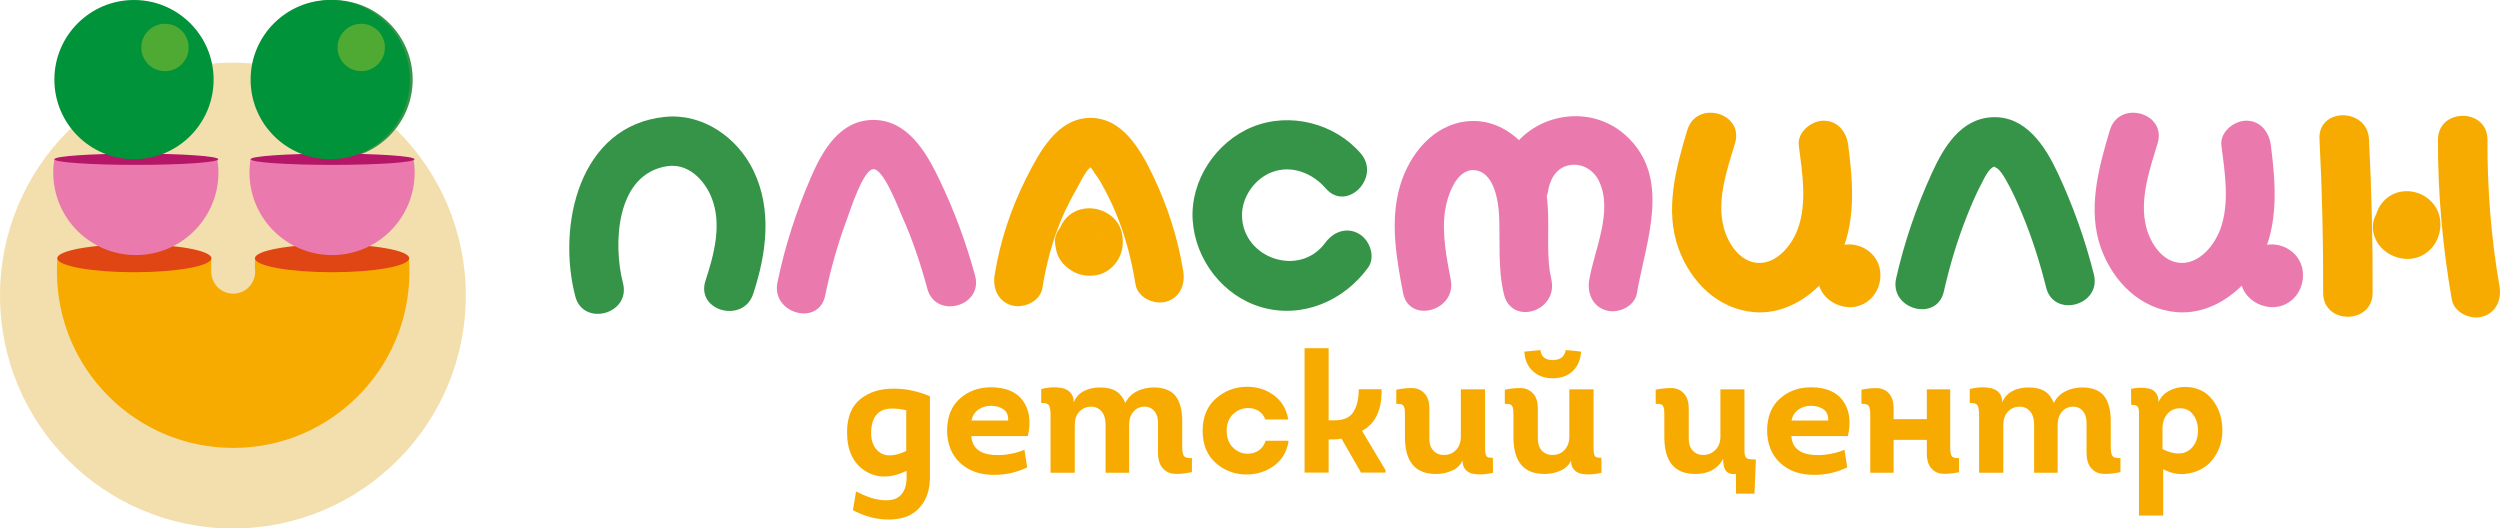 <?xml version="1.0" encoding="UTF-8"?>
<svg id="_Слой_1" data-name="Слой 1" xmlns="http://www.w3.org/2000/svg" viewBox="0 0 570.575 120.614">
  <defs>
    <style>
      .cls-1 {
        fill: #df4613;
      }

      .cls-2 {
        fill: #f7ab00;
      }

      .cls-3 {
        fill: #369449;
      }

      .cls-4 {
        fill: #ea7aad;
      }

      .cls-5 {
        fill: #f3dfad;
      }

      .cls-6 {
        fill: #4faa33;
      }

      .cls-7 {
        fill: #b61667;
      }

      .cls-8 {
        fill: #009339;
      }
    </style>
  </defs>
  <g>
    <path class="cls-3" d="m151.775,26.674c-19.7,1.996-24.652,24.885-20.482,40.947,1.825,7.03,12.722,4.049,10.891-3.002-2.297-8.848-1.667-24.967,10.149-26.699,4.635-.68,8.32,2.998,9.984,6.981,2.56,6.123.667,13.171-1.302,19.159-2.276,6.92,8.626,9.887,10.891,3.002,3.005-9.136,4.384-19.137.071-28.095-3.657-7.596-11.573-13.165-20.202-12.291Z"/>
    <path class="cls-4" d="m214.311,40.81c-2.949-6.136-7.221-13.431-14.981-13.437-7.625-.005-11.584,6.938-14.24,13.067-3.362,7.757-5.947,15.743-7.653,24.026-1.461,7.094,9.423,10.128,10.891,3.002,1.213-5.888,2.823-11.671,4.923-17.307.727-1.951,3.726-11.459,6.073-11.554,2.335-.095,5.714,8.876,6.53,10.695,2.405,5.359,4.265,10.952,5.8,16.617,1.898,7.008,12.797,4.034,10.891-3.002-2.061-7.606-4.819-15.003-8.234-22.106Z"/>
    <path class="cls-3" d="m469.592,39.383c-2.807-5.993-7.232-12.9-14.767-12.635-7.37.259-11.268,6.942-13.978,12.893-3.5,7.687-6.228,15.646-8.092,23.884-1.602,7.078,9.284,10.1,10.891,3.002,1.326-5.86,3.042-11.62,5.258-17.208,1.037-2.614,2.162-5.24,3.492-7.722.505-.943,1.51-3.251,2.817-3.594-.194.08.333.226.513.352.907.635,1.539,1.771,2.079,2.695,1.406,2.405,2.547,5.006,3.623,7.57,2.312,5.513,4.118,11.226,5.569,17.021,1.765,7.046,12.66,4.061,10.891-3.002-2.006-8.01-4.791-15.778-8.295-23.257Z"/>
    <path class="cls-2" d="m263.161,40.114c-2.851-5.948-7.072-13.509-14.721-13.201-7.311.294-11.35,8.045-14.229,13.758-3.512,6.968-5.958,14.389-7.205,22.089-.487,3.007.779,6.077,3.944,6.947,2.693.74,6.456-.916,6.947-3.944.891-5.506,2.31-10.959,4.512-16.095.957-2.23,2.075-4.4,3.279-6.506.558-.975,2.223-4.536,3.244-4.94.118.112.27.302.455.614.525.887,1.228,1.711,1.75,2.626,1.278,2.237,2.442,4.556,3.445,6.93,2.229,5.276,3.667,10.881,4.583,16.524.489,3.013,4.234,4.69,6.947,3.944,3.203-.88,4.435-3.925,3.944-6.947-1.231-7.586-3.575-14.869-6.896-21.798Zm-14.251-1.914c-.351.02-.316-.286,0,0h0Z"/>
    <path class="cls-2" d="m245.036,48.434c-1.434.795-2.449,2.033-3.031,3.439-.76.985-1.36,2.244-1.222,3.474.149,1.326.312,2.4.972,3.586.525.943,1.225,1.674,2.062,2.321,1.936,1.496,4.131,1.956,6.537,1.529,1.971-.349,3.758-1.777,4.785-3.462,1.109-1.819,1.327-3.891.946-5.953-.901-4.881-6.861-7.257-11.049-4.935Zm6.843,5.691c.014.033.028.066.042.1.018.134.036.267.054.401-.028-.17-.06-.337-.096-.501Z"/>
    <path class="cls-2" d="m419.43,59.447c4.255-8.159,3.518-17.44,2.405-26.256-.382-3.025-2.322-5.647-5.647-5.647-2.755,0-6.032,2.6-5.647,5.647.778,6.166,1.956,13.138-.259,19.144-1.325,3.593-4.649,7.762-8.862,7.673-4.253-.09-7.068-4.419-8.026-8.135-1.631-6.327.776-13.17,2.593-19.189,2.105-6.973-8.793-9.954-10.891-3.002-2.598,8.607-5.219,18.28-1.988,27.097,2.773,7.569,8.997,13.827,17.329,14.476,5.968.465,11.653-2.564,15.626-6.978l2.039-2.619c.485-.719.935-1.456,1.328-2.211Z"/>
    <path class="cls-2" d="m428.918,60.903c-1.161-4.366-6.578-6.536-10.417-4.126-.223.14-.433.297-.636.461l-1.888,2.425c-.149.317-.275.644-.373.98-.66,1.145-.88,2.544-.569,4.001.828,3.882,5.255,6.241,8.977,5.224,3.843-1.05,5.905-5.214,4.907-8.966Z"/>
    <path class="cls-4" d="m515.878,59.447c4.255-8.159,3.518-17.44,2.405-26.256-.382-3.025-2.322-5.647-5.647-5.647-2.755,0-6.032,2.6-5.647,5.647.778,6.166,1.956,13.138-.259,19.144-1.325,3.593-4.649,7.762-8.862,7.673-4.253-.09-7.068-4.419-8.026-8.135-1.631-6.327.776-13.17,2.593-19.189,2.105-6.973-8.793-9.954-10.891-3.002-2.598,8.607-5.219,18.28-1.988,27.097,2.773,7.569,8.997,13.827,17.329,14.476,5.968.465,11.653-2.564,15.626-6.978l2.039-2.619c.485-.719.935-1.456,1.328-2.211Z"/>
    <path class="cls-4" d="m525.366,60.903c-1.161-4.366-6.578-6.536-10.417-4.126-.223.14-.433.297-.636.461l-1.888,2.425c-.149.317-.275.644-.373.98-.66,1.145-.88,2.544-.569,4.001.828,3.882,5.255,6.241,8.977,5.224,3.843-1.05,5.905-5.214,4.907-8.966Z"/>
    <path class="cls-2" d="m545.456,44.705c-1.526.958-2.628,2.47-3.129,4.175-.713,1.236-.95,2.747-.615,4.321.894,4.192,5.675,6.74,9.695,5.642,4.15-1.133,6.377-5.631,5.3-9.683-1.253-4.716-7.104-7.059-11.25-4.455Z"/>
    <path class="cls-3" d="m310.192,53.382c-2.86-1.673-5.922-.444-7.726,2.026-5.835,7.989-18.776,3.605-19.004-6.085-.1-4.261,2.831-8.496,6.786-10.016,4.522-1.738,9.313.195,12.327,3.694,4.752,5.516,12.71-2.503,7.986-7.986-5.951-6.908-16.186-9.497-24.661-6.076-8.346,3.369-14.297,12.253-13.695,21.346.6,9.062,6.992,17.366,15.817,19.863,9.254,2.618,18.689-1.499,24.195-9.038,1.8-2.465.417-6.297-2.026-7.726Z"/>
    <path class="cls-4" d="m371.045,30.905c-7.285-6.591-18.269-5.364-24.376,1.087-3.118-2.948-7.173-4.753-11.745-4.314-7.861.754-13.287,7.576-15.388,14.724-2.346,7.983-.85,16.47.68,24.45,1.366,7.131,12.254,4.111,10.891-3.002-.975-5.089-2.044-10.463-1.318-15.663.43-3.077,2.413-9.553,6.59-9.356,4.62.218,5.622,7.134,5.763,10.471.256,6.033-.328,11.902,1.098,17.849,1.722,7.177,12.09,4.036,10.891-3.002-.07-.41-.14-.821-.21-1.231-.034-.199-.084-.391-.144-.578-.935-5.784.03-11.77-.763-17.57.106-.271.191-.553.235-.852.42-2.863,1.873-5.718,5.027-6.239,2.868-.474,5.506,1.173,6.697,3.726,3.213,6.886-1.102,15.626-2.27,22.513-.509,3.003.795,6.081,3.944,6.947,2.711.745,6.434-.921,6.947-3.944,1.99-11.734,8.099-26.382-2.549-36.016Z"/>
    <path class="cls-2" d="m529.375,31.748c.602,11.687.877,23.384.836,35.087-.026,7.268,11.268,7.278,11.294,0,.041-11.703-.233-23.4-.836-35.087-.373-7.232-11.669-7.276-11.294,0Z"/>
    <path class="cls-2" d="m570.462,65.334c-1.925-11.056-2.794-22.228-2.75-33.449.028-7.268-11.266-7.278-11.294,0-.048,12.234,1.055,24.4,3.153,36.451.523,3.007,4.209,4.696,6.947,3.944,3.176-.873,4.469-3.931,3.944-6.947Z"/>
  </g>
  <g>
    <circle class="cls-5" cx="53.156" cy="67.458" r="53.156"/>
    <circle class="cls-3" cx="76.013" cy="18.172" r="18.172"/>
    <g>
      <path class="cls-2" d="m58.183,61.317c.031.225.052.453.052.686,0,2.77-2.245,5.015-5.015,5.015-2.727,0-4.94-2.177-5.009-4.888h-.006v-3.186H13.109c-.076,1.01-.115,2.03-.115,3.059,0,22.216,18.01,40.226,40.226,40.226s40.226-18.01,40.226-40.226c0-1.029-.039-2.049-.115-3.059h-35.149v2.373Z"/>
      <path class="cls-2" d="m48.205,62.131h.006c-.001-.043-.006-.085-.006-.128v.128Z"/>
    </g>
    <ellipse class="cls-1" cx="30.657" cy="58.944" rx="17.585" ry="3.186"/>
    <ellipse class="cls-1" cx="75.789" cy="58.944" rx="17.607" ry="3.186"/>
    <g>
      <path class="cls-4" d="m12.39,36.345c-.158.982-.243,1.989-.243,3.015,0,10.413,8.442,18.855,18.855,18.855s18.855-8.442,18.855-18.855c0-1.027-.085-2.033-.243-3.015H12.39Z"/>
      <ellipse class="cls-7" cx="31.111" cy="36.345" rx="18.701" ry="1.287"/>
    </g>
    <g>
      <circle class="cls-8" cx="30.582" cy="18.172" r="18.172"/>
      <circle class="cls-6" cx="37.653" cy="10.833" r="5.407"/>
    </g>
    <g>
      <path class="cls-4" d="m57.177,36.345c-.158.982-.243,1.989-.243,3.015,0,10.413,8.442,18.855,18.855,18.855s18.855-8.442,18.855-18.855c0-1.027-.085-2.033-.243-3.015h-37.224Z"/>
      <ellipse class="cls-7" cx="75.898" cy="36.345" rx="18.701" ry="1.287"/>
    </g>
    <g>
      <circle class="cls-8" cx="75.369" cy="18.172" r="18.172"/>
      <circle class="cls-6" cx="82.44" cy="10.833" r="5.407"/>
    </g>
  </g>
  <g>
    <path class="cls-2" d="m206.911,109.044v-1.58c-3.66,1.738-6.839,1.725-9.538-.039-2.699-1.764-4.048-4.687-4.048-8.768,0-3.423,1.013-5.95,3.041-7.583,2.027-1.632,4.621-2.422,7.78-2.369,2.659,0,5.357.579,8.096,1.737v18.404c0,2.474-.553,4.508-1.659,6.102-1.106,1.593-2.521,2.639-4.246,3.14-1.725.5-3.614.612-5.667.336-2.054-.277-4.055-.942-6.003-1.995l.71-4.265c.948.499,1.916.928,2.903,1.283s2.007.586,3.061.691c1.053.104,1.98.032,2.784-.218.803-.25,1.467-.79,1.994-1.619.526-.829.79-1.915.79-3.258Zm-.079-6.122v-9.28c-1.027-.263-2.106-.396-3.238-.396-3.081,0-4.674,1.791-4.779,5.371-.026,1.633.355,2.923,1.146,3.871.79.947,1.783,1.428,2.981,1.441,1.198.014,2.495-.322,3.89-1.008Z"/>
    <path class="cls-2" d="m226.144,88.389c3.396,0,5.838,1.027,7.326,3.081,1.487,2.053,1.862,4.738,1.125,8.056h-12.915c.184,2.634,1.869,4.068,5.055,4.306,1.106.053,1.948.039,2.528-.04,1.79-.21,3.304-.592,4.542-1.146l.632,4.028c-2.396,1.133-4.857,1.698-7.385,1.698-3.238.053-5.865-.842-7.879-2.686-2.014-1.843-3.021-4.356-3.021-7.543.052-3.133,1.046-5.542,2.981-7.228,1.936-1.685,4.271-2.527,7.01-2.527Zm0,4.226c-1.106,0-2.067.297-2.883.889-.816.593-1.33,1.416-1.541,2.469h8.373c.053-1.158-.303-2.008-1.066-2.548-.764-.539-1.725-.81-2.883-.81Z"/>
    <path class="cls-2" d="m237.636,91.983v-3.198c.764-.211,1.547-.336,2.35-.376.803-.039,1.6.014,2.389.158.79.146,1.435.494,1.936,1.047.5.553.75,1.29.75,2.211.448-1.131,1.205-1.98,2.271-2.547,1.066-.565,2.284-.849,3.653-.849,1.605,0,2.863.29,3.771.868.908.58,1.6,1.475,2.073,2.686.579-1.185,1.455-2.073,2.626-2.666,1.171-.592,2.468-.888,3.89-.888,1.29,0,2.382.211,3.278.632.895.421,1.573,1.033,2.034,1.836.46.804.776,1.679.948,2.626.171.948.243,2.054.217,3.318v5.213c0,.974.132,1.646.395,2.014.263.369.869.527,1.817.475v3.198c-1.396.316-2.673.454-3.831.415-1.159-.04-2.1-.467-2.824-1.283-.725-.816-1.086-2.001-1.086-3.555v-6.477c.052-1.237-.204-2.219-.77-2.942-.566-.725-1.337-1.086-2.311-1.086-1.001,0-1.83.368-2.488,1.105-.659.737-1.001,1.725-1.027,2.962v11.019h-5.371v-11.019c0-1.264-.303-2.258-.909-2.981-.606-.725-1.421-1.086-2.448-1.086-1.054.026-1.929.408-2.626,1.145-.698.737-1.046,1.752-1.046,3.041v10.9h-5.529v-13.111c0-1.132-.125-1.896-.375-2.291-.25-.395-.836-.565-1.758-.514Z"/>
    <path class="cls-2" d="m294.031,95.735h-5.253c-.315-.869-.836-1.526-1.56-1.975-.725-.447-1.534-.657-2.429-.632-1.291.026-2.416.494-3.376,1.402-.961.908-1.442,2.166-1.442,3.771,0,1.633.48,2.916,1.442,3.851.96.935,2.086,1.401,3.376,1.401.921,0,1.75-.249,2.488-.75.736-.5,1.264-1.237,1.579-2.212h5.253c-.369,2.423-1.455,4.305-3.259,5.647s-3.877,2.027-6.22,2.054c-2.738.026-5.114-.842-7.128-2.606-2.014-1.764-3.021-4.226-3.021-7.385,0-3.133,1.013-5.589,3.041-7.365,2.027-1.777,4.41-2.666,7.148-2.666,2.291,0,4.318.651,6.082,1.955,1.764,1.303,2.856,3.14,3.278,5.509Z"/>
    <path class="cls-2" d="m303.233,95.932h1.383c2.027,0,3.449-.632,4.266-1.896.815-1.264,1.224-3.001,1.224-5.213h5.213c.105,4.687-1.382,7.859-4.462,9.518l5.37,8.965v.554h-5.607l-4.463-7.78c-.395.132-.935.197-1.619.197h-1.304v7.583h-5.489v-28.396h5.489v16.469Z"/>
    <path class="cls-2" d="m333.406,88.862h5.529v13.31c0,.975.099,1.613.296,1.915.197.304.691.429,1.481.376l.039,3.436c-.764.184-1.508.303-2.231.355-.725.053-1.461.02-2.212-.099-.75-.118-1.355-.435-1.816-.948-.461-.513-.691-1.204-.691-2.073-.5,1.027-1.31,1.791-2.429,2.291s-2.337.75-3.652.75c-4.714,0-7.069-2.804-7.069-8.412v-5.055c0-.526-.014-.922-.04-1.186-.026-.263-.099-.52-.217-.77-.119-.25-.316-.415-.593-.494s-.651-.104-1.125-.079v-3.238c1.289-.263,2.494-.388,3.613-.375,1.119.014,2.054.415,2.804,1.205.751.789,1.126,1.935,1.126,3.436v6.556c-.054,1.29.229,2.291.849,3.002.618.711,1.428,1.066,2.429,1.066,1.132.026,2.067-.349,2.805-1.126.736-.776,1.105-1.797,1.105-3.061v-10.782Z"/>
    <path class="cls-2" d="m358.168,88.862h5.529v13.31c0,.975.099,1.613.296,1.915.197.304.691.429,1.481.376l.039,3.436c-.764.184-1.508.303-2.231.355-.725.053-1.461.02-2.212-.099-.75-.118-1.355-.435-1.816-.948-.461-.513-.691-1.204-.691-2.073-.5,1.027-1.31,1.791-2.429,2.291s-2.337.75-3.652.75c-4.714,0-7.069-2.804-7.069-8.412v-5.055c0-.526-.014-.922-.04-1.186-.026-.263-.099-.52-.217-.77-.119-.25-.316-.415-.593-.494s-.651-.104-1.125-.079v-3.238c1.289-.263,2.494-.388,3.613-.375,1.119.014,2.054.415,2.804,1.205.751.789,1.126,1.935,1.126,3.436v6.556c-.054,1.29.229,2.291.849,3.002.618.711,1.428,1.066,2.429,1.066,1.132.026,2.067-.349,2.805-1.126.736-.776,1.105-1.797,1.105-3.061v-10.782Zm-10.269-8.609l3.673-.355c.158,1.501,1.08,2.265,2.765,2.291,1.738,0,2.738-.764,3.002-2.291,1.447.105,2.619.225,3.515.355-.132,1.87-.771,3.351-1.915,4.443-1.146,1.093-2.666,1.639-4.562,1.639-1.844,0-3.357-.546-4.542-1.639s-1.83-2.573-1.936-4.443Z"/>
    <path class="cls-2" d="m385.419,99.763c-.054,1.29.229,2.291.849,3.002.618.711,1.428,1.066,2.429,1.066,1.106,0,2.04-.382,2.805-1.146.763-.764,1.146-1.777,1.146-3.041v-10.782h5.489v14.021c0,.896.164,1.455.493,1.679s1.033.322,2.113.296l-.316,7.819h-4.226v-4.502c-1.026.105-1.777-.118-2.251-.671-.474-.554-.698-1.475-.671-2.765-1.265,2.29-3.384,3.436-6.358,3.436-4.714,0-7.069-2.804-7.069-8.412v-5.055c0-.526-.014-.922-.04-1.186-.026-.263-.099-.52-.217-.77-.119-.25-.316-.415-.593-.494s-.651-.104-1.125-.079v-3.238c1.289-.263,2.494-.388,3.613-.375,1.119.014,2.054.415,2.804,1.205.751.789,1.126,1.935,1.126,3.436v6.556Z"/>
    <path class="cls-2" d="m413.3,88.389c3.396,0,5.839,1.027,7.326,3.081,1.487,2.053,1.862,4.738,1.126,8.056h-12.914c.184,2.634,1.869,4.068,5.055,4.306,1.105.053,1.948.039,2.527-.04,1.79-.21,3.304-.592,4.542-1.146l.632,4.028c-2.396,1.133-4.857,1.698-7.385,1.698-3.239.053-5.865-.842-7.879-2.686-2.015-1.843-3.021-4.356-3.021-7.543.053-3.133,1.047-5.542,2.981-7.228,1.936-1.685,4.271-2.527,7.01-2.527Zm0,4.226c-1.105,0-2.066.297-2.883.889-.816.593-1.329,1.416-1.54,2.469h8.373c.052-1.158-.304-2.008-1.066-2.548-.765-.539-1.725-.81-2.884-.81Z"/>
    <path class="cls-2" d="m439.76,88.862h5.332v13.151c0,1.001.111,1.686.336,2.054.223.369.783.527,1.678.475v3.238c-1.29.263-2.481.381-3.573.355-1.094-.027-1.995-.428-2.706-1.205-.711-.776-1.066-1.915-1.066-3.416v-3.12h-7.582v7.504h-5.332v-13.19c0-1.001-.112-1.685-.336-2.054-.224-.368-.783-.526-1.678-.475v-3.238c1.289-.263,2.481-.381,3.574-.355,1.092.026,1.994.429,2.705,1.205s1.066,1.915,1.066,3.416v2.448h7.582v-6.793Z"/>
    <path class="cls-2" d="m449.555,91.983v-3.198c.764-.211,1.547-.336,2.35-.376.804-.039,1.6.014,2.39.158.79.146,1.435.494,1.936,1.047.5.553.75,1.29.75,2.211.447-1.131,1.205-1.98,2.271-2.547,1.065-.565,2.283-.849,3.652-.849,1.605,0,2.863.29,3.771.868.909.58,1.6,1.475,2.074,2.686.578-1.185,1.454-2.073,2.626-2.666,1.171-.592,2.468-.888,3.89-.888,1.29,0,2.383.211,3.278.632.895.421,1.573,1.033,2.034,1.836.46.804.776,1.679.947,2.626.171.948.243,2.054.218,3.318v5.213c0,.974.131,1.646.395,2.014.263.369.869.527,1.816.475v3.198c-1.396.316-2.672.454-3.83.415-1.159-.04-2.101-.467-2.824-1.283-.725-.816-1.086-2.001-1.086-3.555v-6.477c.053-1.237-.204-2.219-.771-2.942-.566-.725-1.336-1.086-2.31-1.086-1.001,0-1.831.368-2.488,1.105-.658.737-1.001,1.725-1.027,2.962v11.019h-5.371v-11.019c0-1.264-.303-2.258-.908-2.981-.605-.725-1.422-1.086-2.448-1.086-1.054.026-1.929.408-2.627,1.145-.697.737-1.046,1.752-1.046,3.041v10.9h-5.529v-13.111c0-1.132-.125-1.896-.375-2.291-.251-.395-.836-.565-1.758-.514Z"/>
    <path class="cls-2" d="m492.642,91.785c.499-1.132,1.303-1.994,2.408-2.587,1.106-.592,2.304-.889,3.595-.889,2.658,0,4.752.968,6.279,2.903,1.526,1.935,2.29,4.271,2.29,7.01,0,1.843-.395,3.521-1.185,5.035-.79,1.515-1.816,2.673-3.08,3.476-1.264.804-2.706,1.283-4.325,1.441s-3.258-.211-4.917-1.105v10.584h-5.528v-23.479c0-.092-.007-.243-.02-.454-.014-.211-.034-.349-.06-.415-.026-.065-.066-.171-.118-.315-.054-.145-.126-.243-.218-.297-.093-.053-.197-.111-.315-.178-.119-.065-.271-.099-.455-.099h-.592l-.04-3.673c.737-.158,1.436-.243,2.094-.257.657-.013,1.323.054,1.994.197.672.146,1.205.481,1.6,1.008s.593,1.224.593,2.093Zm.908,5.727v4.977c1.368.711,2.652,1.046,3.851,1.007,1.197-.04,2.204-.539,3.021-1.501.816-.961,1.225-2.218,1.225-3.771,0-1.369-.362-2.554-1.086-3.555-.725-1-1.744-1.501-3.061-1.501-1.185.027-2.133.462-2.844,1.304-.711.843-1.08,1.856-1.105,3.041Z"/>
  </g>
</svg>